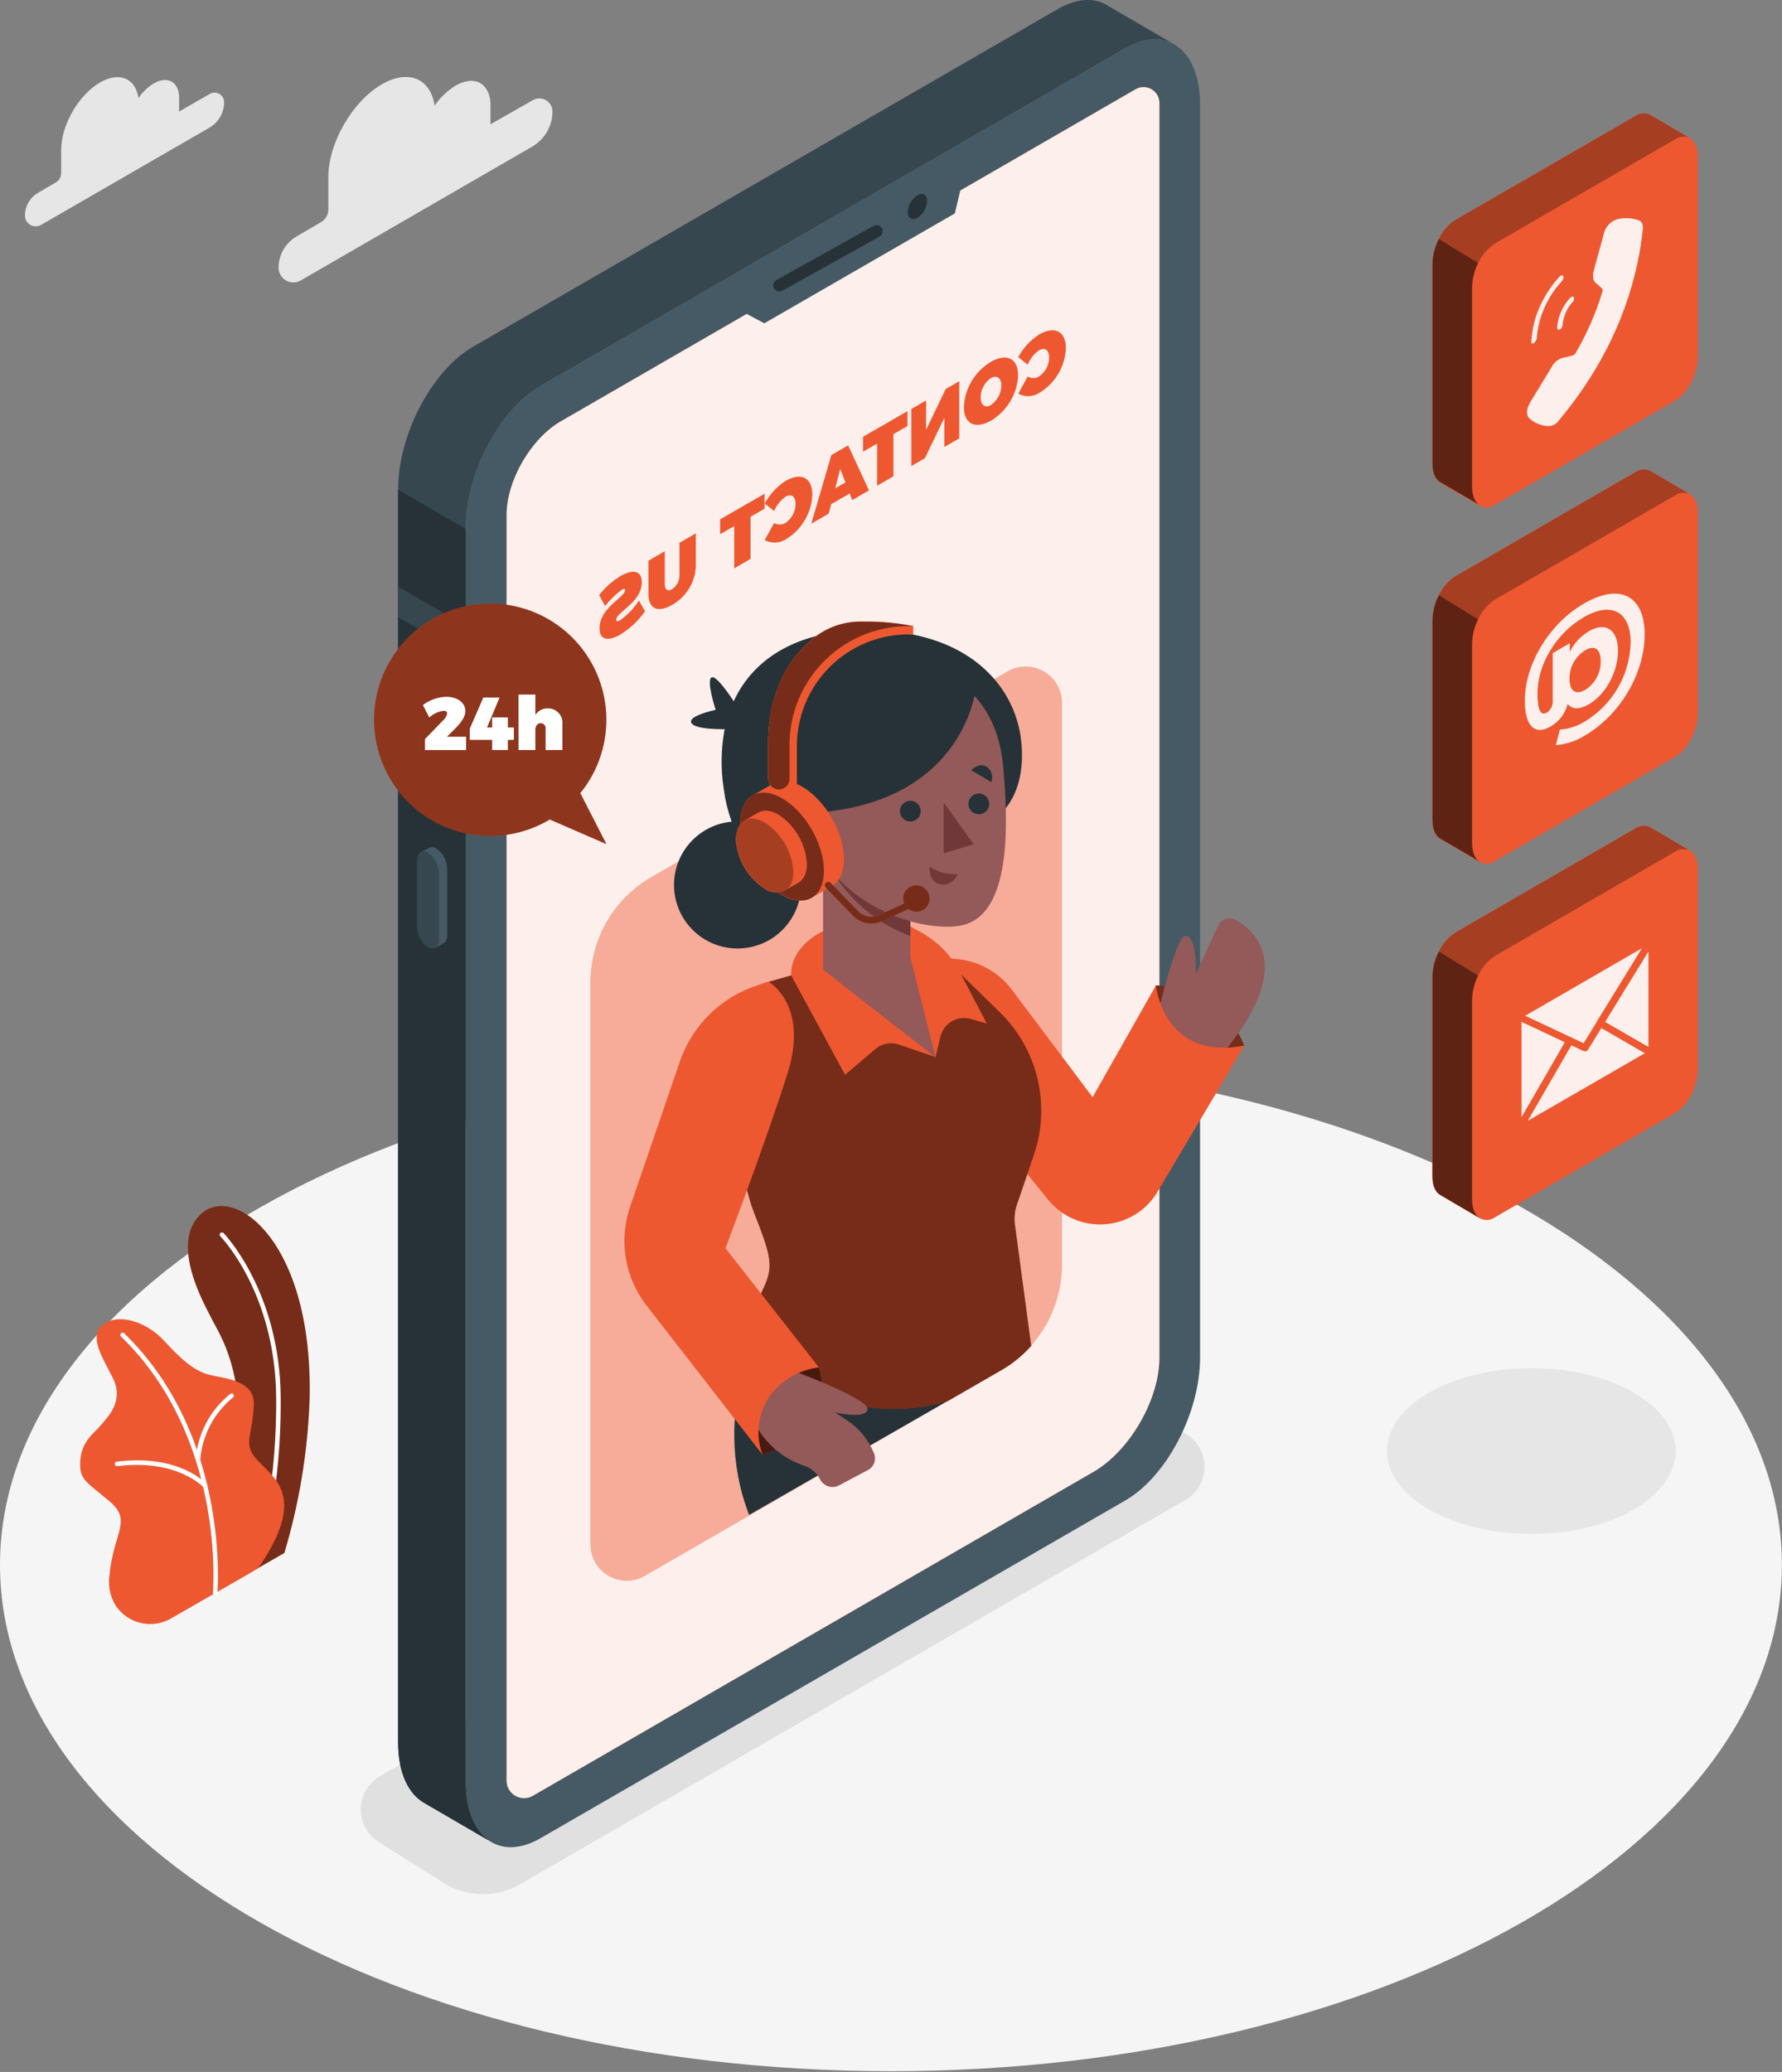 <svg width="505" height="587" viewBox="0 0 505 587" fill="none" xmlns="http://www.w3.org/2000/svg">
<rect x="0" y="0" width="505" height="587" fill="#808080" stroke="none"/>
<path d="M252.483 586.787C113.041 586.787 1.67687e-06 522.571 1.67687e-06 443.357C1.67687e-06 364.142 113.041 299.926 252.483 299.926C391.926 299.926 504.967 364.142 504.967 443.357C504.967 522.571 391.926 586.787 252.483 586.787Z" fill="#F5F5F5"/>
<path d="M147.415 533.792L335.884 424.97C337.542 424.015 338.919 422.639 339.877 420.983C340.834 419.326 341.338 417.446 341.338 415.533C341.338 413.619 340.834 411.74 339.877 410.083C338.919 408.426 337.542 407.051 335.884 406.096L317.292 394.372C314.083 392.523 310.444 391.551 306.741 391.551C303.037 391.551 299.398 392.523 296.189 394.372L107.695 503.207C106.037 504.162 104.66 505.537 103.702 507.194C102.745 508.851 102.241 510.73 102.241 512.644C102.241 514.557 102.745 516.437 103.702 518.094C104.66 519.75 106.037 521.126 107.695 522.081L126.287 533.792C129.497 535.65 133.141 536.629 136.851 536.629C140.561 536.629 144.205 535.65 147.415 533.792Z" fill="#E0E0E0"/>
<path d="M433.982 434.58C411.394 434.58 393.082 424.064 393.082 411.093C393.082 398.122 411.394 387.607 433.982 387.607C456.57 387.607 474.882 398.122 474.882 411.093C474.882 424.064 456.57 434.58 433.982 434.58Z" fill="#E6E6E6"/>
<path d="M80.582 439.961L62.644 450.276C62.644 450.276 71.805 421.485 66.923 392.463C65.078 381.495 61.119 376.049 59.735 373.115C58.351 370.181 47.627 352.05 57.172 343.747C66.718 335.444 88.923 352.14 87.719 396.819C87.171 411.444 84.773 425.94 80.582 439.961Z" fill="#ED5831"/>
<path opacity="0.5" d="M80.582 439.961L62.644 450.276C62.644 450.276 71.805 421.485 66.923 392.463C65.078 381.495 61.119 376.049 59.735 373.115C58.351 370.181 47.627 352.05 57.172 343.747C66.718 335.444 88.923 352.14 87.719 396.819C87.171 411.444 84.773 425.94 80.582 439.961Z" fill="black"/>
<path d="M72.241 445.394C72.371 445.397 72.499 445.359 72.607 445.285C72.715 445.212 72.797 445.106 72.843 444.984C72.907 444.792 79.762 426.059 79.544 395.948C79.326 365.837 63.502 349.487 63.348 349.334C63.289 349.274 63.218 349.226 63.14 349.193C63.062 349.161 62.978 349.144 62.893 349.144C62.809 349.144 62.725 349.161 62.647 349.193C62.569 349.226 62.498 349.274 62.438 349.334C62.379 349.393 62.331 349.464 62.298 349.542C62.266 349.62 62.249 349.704 62.249 349.789C62.249 349.873 62.266 349.957 62.298 350.035C62.331 350.113 62.379 350.184 62.438 350.243C62.592 350.397 78.045 366.26 78.263 395.961C78.481 425.662 71.715 444.369 71.638 444.548C71.581 444.708 71.589 444.884 71.661 445.038C71.733 445.192 71.863 445.311 72.023 445.368C72.093 445.39 72.167 445.399 72.241 445.394Z" fill="white"/>
<path d="M73.099 444.369L48.575 458.463C46.019 459.974 42.989 460.466 40.087 459.841C37.185 459.217 34.625 457.522 32.917 455.094C31.294 452.568 30.609 449.552 30.982 446.573C32.161 433.836 37.696 430.902 30.918 425.226C24.14 419.55 22.372 419.153 22.756 413.694C23.141 408.236 26.869 405.852 28.637 403.7C30.406 401.547 35.3 397.037 31.969 390.374C28.637 383.711 24.089 377.266 30.982 374.319C35.095 372.551 41.95 374.909 46.461 379.803C50.971 384.698 54.687 388.222 59.005 389.4C63.323 390.579 72.317 390.771 71.933 398.216C71.549 405.66 69.576 408.21 71.344 411.529C74.675 417.73 89.167 421.254 73.099 444.369Z" fill="#ED5831"/>
<path d="M60.978 451.954C61.138 451.949 61.29 451.887 61.408 451.779C61.525 451.671 61.6 451.524 61.618 451.365C61.618 450.929 65.386 406.955 35.147 377.689C35.022 377.586 34.863 377.534 34.701 377.544C34.54 377.553 34.388 377.623 34.276 377.74C34.164 377.857 34.101 378.012 34.098 378.173C34.096 378.335 34.154 378.492 34.262 378.612C64.066 407.454 60.376 450.814 60.337 451.25C60.323 451.418 60.375 451.584 60.483 451.714C60.591 451.844 60.746 451.925 60.914 451.942L60.978 451.954Z" fill="white"/>
<path d="M56.122 414.104C56.283 414.105 56.439 414.044 56.557 413.935C56.676 413.826 56.749 413.676 56.762 413.515C57.031 410.107 57.99 406.789 59.583 403.765C61.176 400.74 63.368 398.072 66.026 395.922C66.096 395.874 66.154 395.812 66.2 395.74C66.245 395.669 66.276 395.589 66.29 395.506C66.304 395.422 66.302 395.337 66.283 395.255C66.264 395.172 66.229 395.094 66.18 395.025C66.133 394.956 66.072 394.898 66.002 394.853C65.931 394.808 65.853 394.777 65.77 394.763C65.688 394.748 65.604 394.751 65.522 394.769C65.441 394.788 65.364 394.823 65.296 394.872C62.463 397.118 60.128 399.928 58.439 403.124C56.749 406.32 55.742 409.832 55.481 413.438C55.467 413.609 55.521 413.779 55.631 413.911C55.741 414.043 55.899 414.126 56.07 414.143L56.122 414.104Z" fill="white"/>
<path d="M58.21 421.651C58.365 421.653 58.515 421.598 58.633 421.497C58.76 421.384 58.838 421.226 58.85 421.056C58.862 420.886 58.807 420.718 58.697 420.588C58.39 420.229 50.817 411.875 33.071 414.091C32.903 414.114 32.75 414.202 32.647 414.336C32.544 414.471 32.498 414.641 32.52 414.809C32.542 414.978 32.63 415.132 32.764 415.237C32.898 415.342 33.068 415.391 33.237 415.373C50.279 413.233 57.672 421.356 57.749 421.433C57.807 421.499 57.878 421.552 57.957 421.589C58.037 421.627 58.123 421.648 58.21 421.651Z" fill="white"/>
<path d="M153.156 520.787L318.907 425.085C330.605 418.333 340.087 400.215 340.087 384.621L340.087 29.696C340.087 14.103 330.605 6.94 318.907 13.693L153.156 109.394C141.457 116.147 131.976 134.265 131.976 149.858L131.976 504.783C131.976 520.364 141.457 527.539 153.156 520.787Z" fill="#455A64"/>
<path d="M134.064 98.234L299.828 2.532C304.825 -0.35 309.412 -0.684 313.038 1.085C313.482 1.307 313.91 1.559 314.32 1.841L332.899 12.642C329.157 10.4 324.263 10.566 318.894 13.667L153.143 109.369C141.445 116.121 131.963 134.239 131.963 149.833L131.963 504.757C131.963 513.009 134.615 518.852 138.843 521.619L120.508 510.946C115.831 508.46 112.82 502.374 112.82 493.648L112.82 138.724C112.82 123.104 122.366 104.987 134.064 98.234Z" fill="#37474F"/>
<path d="M131.976 149.833L131.976 504.757C131.976 513.009 134.628 518.852 138.856 521.619L120.508 510.946C115.831 508.46 112.82 502.374 112.82 493.648L112.82 138.724L131.912 149.807L131.976 149.833Z" fill="#263238"/>
<path d="M112.884 166.259L131.976 177.278V185.889L112.884 174.857V166.259Z" fill="#37474F"/>
<path d="M121.251 223.521C122.955 224.508 124.339 223.457 124.339 221.189V202.674C124.322 201.517 124.033 200.38 123.497 199.354C122.961 198.328 122.191 197.442 121.251 196.767C119.547 195.781 118.163 196.767 118.163 199.099V217.614C118.18 218.772 118.469 219.909 119.005 220.935C119.541 221.961 120.31 222.846 121.251 223.521Z" fill="#37474F"/>
<path d="M124.352 221.24V202.674C124.334 201.517 124.046 200.379 123.51 199.354C122.974 198.328 122.204 197.442 121.264 196.767C120.983 196.571 120.655 196.451 120.314 196.419C119.972 196.388 119.628 196.446 119.316 196.588L121.635 195.396C121.953 195.244 122.304 195.177 122.655 195.204C123.006 195.231 123.344 195.351 123.634 195.55C124.576 196.225 125.346 197.11 125.885 198.136C126.423 199.162 126.714 200.299 126.735 201.457V219.959C126.783 220.426 126.712 220.898 126.528 221.331C126.344 221.763 126.054 222.142 125.684 222.432L123.263 223.713C123.648 223.436 123.952 223.06 124.144 222.625C124.335 222.19 124.407 221.712 124.352 221.24Z" fill="#455A64"/>
<path d="M121.251 268.329C122.955 269.315 124.339 268.329 124.339 265.997V247.482C124.321 246.325 124.032 245.188 123.496 244.162C122.959 243.136 122.191 242.25 121.251 241.575C119.547 240.588 118.163 241.575 118.163 243.92V262.422C118.178 263.58 118.466 264.718 119.002 265.744C119.539 266.77 120.309 267.655 121.251 268.329Z" fill="#37474F"/>
<path d="M124.352 265.997V247.482C124.333 246.325 124.045 245.188 123.508 244.162C122.972 243.136 122.204 242.25 121.264 241.575C120.981 241.382 120.654 241.264 120.313 241.233C119.972 241.201 119.629 241.257 119.316 241.395L121.635 240.191C121.951 240.032 122.304 239.962 122.656 239.989C123.009 240.016 123.347 240.139 123.634 240.345C124.578 241.017 125.35 241.903 125.889 242.929C126.427 243.955 126.717 245.093 126.735 246.252V264.805C126.784 265.273 126.714 265.745 126.53 266.178C126.346 266.61 126.055 266.989 125.684 267.278L123.263 268.559C123.664 268.275 123.978 267.885 124.17 267.433C124.363 266.98 124.426 266.483 124.352 265.997Z" fill="#455A64"/>
<path d="M158.947 119.35L321.828 25.276C322.508 24.885 323.278 24.678 324.063 24.677C324.847 24.675 325.618 24.879 326.299 25.267C326.98 25.656 327.548 26.216 327.946 26.892C328.344 27.567 328.558 28.336 328.568 29.12L328.568 384.621C328.568 396.486 320.15 411.055 309.874 416.987L150.99 508.768C150.237 509.201 149.383 509.429 148.513 509.428C147.644 509.428 146.79 509.199 146.037 508.764C145.284 508.329 144.659 507.704 144.224 506.951C143.789 506.199 143.56 505.345 143.559 504.475L143.559 146.04C143.495 136.251 150.439 124.245 158.947 119.35Z" fill="#ED5831"/>
<path opacity="0.9" d="M158.947 119.35L321.828 25.276C322.508 24.885 323.278 24.678 324.063 24.677C324.847 24.675 325.618 24.879 326.299 25.267C326.98 25.656 327.548 26.216 327.946 26.892C328.344 27.567 328.558 28.336 328.568 29.12L328.568 384.621C328.568 396.486 320.15 411.055 309.874 416.987L150.99 508.768C150.237 509.201 149.383 509.429 148.513 509.428C147.644 509.428 146.79 509.199 146.037 508.764C145.284 508.329 144.659 507.704 144.224 506.951C143.789 506.199 143.56 505.345 143.559 504.475L143.559 146.04C143.495 136.251 150.439 124.245 158.947 119.35Z" fill="white"/>
<path d="M273.113 49.839L270.588 60.461L216.594 91.597L207.266 86.625L273.113 49.839Z" fill="#455A64"/>
<path d="M257.237 60.102C257.237 61.87 258.518 62.575 260.005 61.704C260.803 61.174 261.465 60.464 261.939 59.632C262.413 58.8 262.685 57.868 262.734 56.911C262.734 55.156 261.453 54.439 259.966 55.323C259.169 55.85 258.506 56.557 258.032 57.387C257.558 58.217 257.286 59.147 257.237 60.102Z" fill="#263238"/>
<path d="M220.861 82.589C221.156 82.587 221.446 82.512 221.706 82.371L249.28 66.996C249.669 66.767 249.954 66.395 250.073 65.96C250.192 65.524 250.136 65.059 249.917 64.664C249.697 64.27 249.333 63.976 248.9 63.847C248.468 63.717 248.002 63.762 247.602 63.972L220.015 79.347C219.679 79.534 219.416 79.826 219.265 80.179C219.114 80.532 219.085 80.925 219.181 81.296C219.278 81.667 219.496 81.996 219.8 82.23C220.104 82.464 220.477 82.59 220.861 82.589Z" fill="#263238"/>
<path d="M294.408 99.259C296.087 98.285 297.304 99.131 297.304 101.271C297.304 102.341 297.04 103.394 296.534 104.338C296.029 105.281 295.299 106.085 294.408 106.678C293.931 106.967 293.384 107.121 292.826 107.121C292.268 107.121 291.72 106.967 291.243 106.678L288.565 111.521C289.507 112.041 290.575 112.289 291.65 112.237C292.725 112.185 293.764 111.835 294.652 111.227C296.827 109.896 298.641 108.049 299.933 105.85C301.225 103.65 301.954 101.167 302.058 98.618C302.058 93.865 298.867 92.212 294.472 94.775C291.99 96.373 289.957 98.578 288.565 101.181L291.243 103.308C291.904 101.692 292.999 100.29 294.408 99.259Z" fill="#ED5831"/>
<path d="M273.151 115.314C273.151 120.106 276.393 121.721 280.839 119.158C283.077 117.821 284.949 115.951 286.291 113.716C287.632 111.481 288.4 108.949 288.527 106.345C288.527 101.553 285.285 99.938 280.839 102.501C278.596 103.832 276.719 105.7 275.377 107.937C274.035 110.173 273.27 112.708 273.151 115.314ZM283.773 109.202C283.751 110.302 283.467 111.381 282.946 112.35C282.425 113.319 281.68 114.151 280.775 114.776C279.186 115.698 277.905 114.776 277.905 112.598C277.909 111.522 278.172 110.464 278.672 109.511C279.171 108.559 279.893 107.741 280.775 107.126C282.389 106.191 283.773 106.985 283.773 109.202Z" fill="#ED5831"/>
<path d="M267.987 110.227L262.452 121.759V113.456L258.262 115.878V132.035L262.106 129.806L267.616 118.376V126.628L271.831 124.194V107.998L267.987 110.227Z" fill="#ED5831"/>
<path d="M244.565 123.745V127.973L248.563 125.667V137.609L253.188 134.931V122.989L257.16 120.696V116.48L244.565 123.745Z" fill="#ED5831"/>
<path d="M235.544 142.837L240.798 139.8L241.515 141.671L246.256 138.929L240.349 126.18L235.596 128.922L229.907 148.372L234.84 145.527L235.544 142.837ZM236.685 138.352L238.12 132.83L239.593 136.674L236.685 138.352Z" fill="#ED5831"/>
<path d="M222.565 140.735C224.243 139.774 225.46 140.607 225.46 142.76C225.458 143.829 225.193 144.882 224.688 145.825C224.183 146.768 223.454 147.572 222.565 148.167C222.084 148.454 221.535 148.605 220.976 148.605C220.416 148.605 219.867 148.454 219.387 148.167L216.709 153.01C217.655 153.524 218.724 153.768 219.8 153.716C220.875 153.665 221.916 153.318 222.808 152.716C224.985 151.383 226.8 149.535 228.092 147.333C229.384 145.131 230.113 142.645 230.214 140.095C230.214 135.341 227.011 133.688 222.629 136.251C220.15 137.857 218.114 140.06 216.709 142.657L219.387 144.771C220.062 143.164 221.16 141.769 222.565 140.735Z" fill="#ED5831"/>
<path d="M204.075 147.129V151.345L208.073 149.038V161.019L212.699 158.341V146.399L216.671 144.105V139.89L204.075 147.129Z" fill="#ED5831"/>
<path d="M190.404 166.964C189.263 167.617 188.392 167.105 188.392 165.503V156.188L183.754 158.853V168.168C183.754 172.461 186.316 173.742 190.416 171.397C192.392 170.3 194.052 168.714 195.239 166.792C196.426 164.869 197.099 162.674 197.195 160.416V151.101L192.556 153.779V163.094C192.538 163.865 192.333 164.621 191.958 165.295C191.583 165.969 191.049 166.542 190.404 166.964Z" fill="#ED5831"/>
<path d="M176.284 167.015C176.809 166.72 177.142 166.708 177.142 167.195C177.142 169.219 169.903 172.14 169.903 177.996C169.903 181.584 172.632 181.596 175.784 179.777C178.555 178.079 180.941 175.823 182.793 173.153L181.076 170.129C179.667 172.31 177.858 174.206 175.745 175.715C175.066 176.112 174.631 176.112 174.631 175.536C174.631 173.435 181.883 170.641 181.883 164.965C181.883 161.736 179.525 161.121 175.886 163.171C173.542 164.589 171.479 166.426 169.8 168.591L171.479 171.692C172.865 169.926 174.481 168.353 176.284 167.015Z" fill="#ED5831"/>
<path d="M164.443 224.7C169.642 218.315 172.259 210.213 171.778 201.993C171.297 193.773 167.752 186.032 161.844 180.297C155.935 174.562 148.092 171.25 139.861 171.014C131.631 170.777 123.61 173.635 117.383 179.021C111.155 184.408 107.173 191.933 106.221 200.112C105.269 208.291 107.417 216.53 112.241 223.202C117.065 229.875 124.215 234.498 132.28 236.158C140.345 237.818 148.74 236.395 155.807 232.17L171.849 239.141L164.443 224.7Z" fill="#ED5831"/>
<path opacity="0.4" d="M164.443 224.7C169.642 218.315 172.259 210.213 171.778 201.993C171.297 193.773 167.752 186.032 161.844 180.297C155.935 174.562 148.092 171.25 139.861 171.014C131.631 170.777 123.61 173.635 117.383 179.021C111.155 184.408 107.173 191.933 106.221 200.112C105.269 208.291 107.417 216.53 112.241 223.202C117.065 229.875 124.215 234.498 132.28 236.158C140.345 237.818 148.74 236.395 155.807 232.17L171.849 239.141L164.443 224.7Z" fill="black"/>
<path d="M126.721 202.149C126.721 201.649 126.363 201.368 125.709 201.368C124.193 201.566 122.778 202.234 121.66 203.277L119.841 199.74C121.756 198.299 124.069 197.485 126.465 197.408C129.54 197.408 131.872 199.023 131.872 201.432C131.872 203.149 130.591 204.802 128.951 206.454L126.657 208.722H132.077V212.489H120.43V209.401L125.619 204.033C126.178 203.538 126.564 202.878 126.721 202.149Z" fill="white"/>
<path d="M141.559 197.626L138.022 206.109H139.47V203.251H143.929V206.109H145.621V209.607H143.929V212.49H139.47V209.607H133.128V206.429L136.972 197.626H141.559Z" fill="white"/>
<path d="M159.382 205.096V212.489H154.616V206.467C154.643 206.271 154.628 206.071 154.572 205.882C154.516 205.692 154.419 205.516 154.289 205.367C154.159 205.217 153.999 205.098 153.818 205.016C153.638 204.934 153.443 204.891 153.245 204.891C152.309 204.891 151.72 205.622 151.72 206.749V212.489H146.953V196.781H151.72V202.559C152.093 201.97 152.612 201.488 153.228 201.16C153.843 200.832 154.533 200.669 155.231 200.689C155.802 200.674 156.37 200.78 156.897 201C157.425 201.219 157.9 201.548 158.292 201.964C158.684 202.38 158.983 202.874 159.171 203.414C159.359 203.954 159.431 204.527 159.382 205.096Z" fill="white"/>
<path d="M167.353 278.336L167.353 437.539C167.35 439.34 167.822 441.11 168.72 442.67C169.619 444.23 170.913 445.526 172.471 446.428C174.03 447.329 175.799 447.804 177.599 447.805C179.4 447.806 181.169 447.332 182.729 446.432L268.474 396.922L283.671 388.157C288.903 385.132 293.25 380.786 296.277 375.553C299.303 370.321 300.904 364.386 300.917 358.341L300.917 199.125C300.92 197.324 300.448 195.555 299.55 193.994C298.651 192.434 297.357 191.138 295.798 190.236C294.24 189.335 292.471 188.86 290.67 188.859C288.87 188.858 287.101 189.332 285.541 190.232L184.574 248.52C179.339 251.54 174.991 255.886 171.968 261.12C168.945 266.354 167.353 272.292 167.353 278.336Z" fill="#ED5831"/>
<path opacity="0.5" d="M167.353 278.336L167.353 437.539C167.35 439.34 167.822 441.11 168.72 442.67C169.619 444.23 170.913 445.526 172.471 446.428C174.03 447.329 175.799 447.804 177.599 447.805C179.4 447.806 181.169 447.332 182.729 446.432L268.474 396.922L283.671 388.157C288.903 385.132 293.25 380.786 296.277 375.553C299.303 370.321 300.904 364.386 300.917 358.341L300.917 199.125C300.92 197.324 300.448 195.555 299.55 193.994C298.651 192.434 297.357 191.138 295.798 190.236C294.24 189.335 292.471 188.86 290.67 188.859C288.87 188.858 287.101 189.332 285.541 190.232L184.574 248.52C179.339 251.54 174.991 255.886 171.968 261.12C168.945 266.354 167.353 272.292 167.353 278.336Z" fill="white"/>
<path d="M216.747 372.538C216.747 372.538 200.693 399.164 212.288 429.185L268.513 396.922L216.747 372.538Z" fill="#263238"/>
<path d="M191.143 252.911C189.928 243.043 196.943 234.058 206.811 232.843C216.679 231.628 225.663 238.643 226.879 248.511C228.094 258.379 221.079 267.363 211.211 268.578C201.343 269.793 192.359 262.779 191.143 252.911Z" fill="#263238"/>
<path d="M208.919 200.214C208.919 200.214 203.396 191.245 201.705 191.898C200.013 192.552 202.807 201.098 202.807 201.098C202.807 201.098 194.453 202.841 196.003 204.942C197.553 207.043 207.765 206.544 207.765 206.544L208.919 200.214Z" fill="#263238"/>
<path d="M205.075 223.329C208.919 252.21 233.264 252.21 233.264 252.21L284.26 229.761C284.26 229.761 288.104 226.391 289.283 218.652C289.735 215.482 289.735 212.264 289.283 209.094C289.283 209.094 289.283 209.029 289.283 209.004C287.656 196.857 278.571 183.8 258.787 179.79C254.452 178.914 250.038 178.485 245.616 178.508C243.476 178.501 241.337 178.608 239.209 178.829C223.833 180.341 213.057 187.516 207.919 198.676C206.763 201.195 205.904 203.84 205.357 206.556C204.314 212.091 204.218 217.762 205.075 223.329Z" fill="#263238"/>
<path d="M327.504 279.194C327.504 279.194 345.609 278.566 352.58 296.21C352.58 296.21 344.892 301.4 334.808 296.21C324.724 291.021 327.504 279.194 327.504 279.194Z" fill="#ED5831"/>
<path opacity="0.5" d="M327.504 279.194C327.504 279.194 345.609 278.566 352.58 296.21C352.58 296.21 344.892 301.4 334.808 296.21C324.724 291.021 327.504 279.194 327.504 279.194Z" fill="black"/>
<path d="M328.017 287.689C328.017 287.689 333.142 265.42 335.846 265.151C338.549 264.882 339.075 271.942 338.857 275.927L345.264 262.14C345.467 261.712 345.756 261.329 346.112 261.017C346.469 260.704 346.886 260.468 347.337 260.323C347.788 260.178 348.265 260.126 348.737 260.172C349.209 260.218 349.666 260.36 350.081 260.59C356.488 264.113 367.725 274.825 344.033 301.31L328.017 287.689Z" fill="#945959"/>
<path d="M262.414 272.288L266.258 271.788C270.131 271.275 274.072 271.801 277.675 273.315C281.278 274.828 284.413 277.273 286.759 280.399L309.63 310.843L327.569 279.194C327.569 279.194 329.721 300.72 352.644 296.21L328.03 337.635C326.472 340.258 324.304 342.465 321.71 344.07C319.116 345.674 316.172 346.628 313.13 346.851C310.088 347.074 307.037 346.558 304.237 345.349C301.437 344.139 298.971 342.271 297.048 339.903L275.983 314.008L262.414 272.288Z" fill="#ED5831"/>
<path d="M213.595 343.337C218.721 356.33 219.284 358.867 216.158 365.363C213.981 370.161 212.265 375.155 211.033 380.277C211.033 380.277 234.788 406.903 268.602 396.934L283.799 388.17C286.959 386.348 289.806 384.029 292.23 381.302L287.604 346.809C287.371 344.994 287.555 343.149 288.142 341.415L292.999 327.18C295.368 320.227 295.721 312.745 294.016 305.6C292.311 298.455 288.617 291.939 283.363 286.805L267.039 270.853L224.166 276.337L217.76 278.169C213.566 279.382 209.95 282.068 207.577 285.733C205.205 289.398 204.234 293.796 204.844 298.119C206.945 313.239 210.379 335.175 213.595 343.337Z" fill="#ED5831"/>
<path opacity="0.5" d="M213.595 343.337C218.721 356.33 219.284 358.867 216.158 365.363C213.981 370.161 212.265 375.155 211.033 380.277C211.033 380.277 234.788 406.903 268.602 396.934L283.799 388.17C286.959 386.348 289.806 384.029 292.23 381.302L287.604 346.809C287.371 344.994 287.555 343.149 288.142 341.415L292.999 327.18C295.368 320.227 295.721 312.745 294.016 305.6C292.311 298.455 288.617 291.939 283.363 286.805L267.039 270.853L224.166 276.337L217.76 278.169C213.566 279.382 209.95 282.068 207.577 285.733C205.205 289.398 204.234 293.796 204.844 298.119C206.945 313.239 210.379 335.175 213.595 343.337Z" fill="black"/>
<path d="M239.452 304.526L248.037 297.21C248.946 296.432 250.043 295.905 251.218 295.68C252.393 295.455 253.607 295.541 254.739 295.928L265.117 299.503L266.514 293.686C266.732 292.781 267.131 291.929 267.687 291.183C268.243 290.436 268.944 289.81 269.749 289.342C270.553 288.874 271.445 288.573 272.368 288.459C273.292 288.344 274.23 288.418 275.124 288.676L279.622 289.957L272.011 275.376C269.526 270.627 265.698 266.714 261.004 264.126L258.019 262.486L233.353 263.767C233.353 263.767 224.166 267.611 224.166 276.26L239.452 304.449" fill="#ED5831"/>
<path d="M233.251 274.697L257.98 293.968V232.606H233.251V274.697Z" fill="#945959"/>
<path d="M257.596 269.636L265.117 299.554L233.353 274.697L257.596 269.636Z" fill="#945959"/>
<path d="M257.98 265.189C252.481 263.148 247.455 260.009 243.206 255.965C238.957 251.921 235.574 247.056 233.264 241.665V232.606H257.993L257.98 265.189Z" fill="#703838"/>
<path d="M252.65 187.132C262.029 187.132 281.966 192.359 284.273 216.909C286.579 241.46 284.35 260.474 271.69 262.319C259.031 264.164 229.612 254.977 225.665 223.201C221.719 191.424 243.514 187.132 252.65 187.132Z" fill="#945959"/>
<path d="M267.411 227.301V241.767L275.893 239.166L267.411 227.301Z" fill="#703838"/>
<path d="M257.98 232.747C256.353 232.747 255.033 231.427 255.033 229.8C255.033 228.172 256.353 226.853 257.98 226.853C259.608 226.853 260.927 228.172 260.927 229.8C260.927 231.427 259.608 232.747 257.98 232.747Z" fill="#263238"/>
<path d="M274.432 227.75C274.435 228.332 274.61 228.9 274.935 229.383C275.261 229.866 275.722 230.242 276.26 230.463C276.799 230.684 277.391 230.741 277.962 230.626C278.533 230.51 279.057 230.229 279.468 229.816C279.879 229.403 280.158 228.878 280.271 228.307C280.383 227.736 280.324 227.144 280.101 226.606C279.877 226.068 279.5 225.609 279.015 225.285C278.531 224.962 277.962 224.79 277.379 224.79C276.991 224.79 276.607 224.866 276.249 225.015C275.89 225.164 275.565 225.382 275.291 225.657C275.017 225.932 274.8 226.259 274.653 226.618C274.506 226.977 274.431 227.361 274.432 227.75Z" fill="#263238"/>
<path d="M280.98 221.599L275.214 218.178C275.214 218.178 277.418 215.885 279.622 217.256C281.826 218.627 280.98 221.599 280.98 221.599Z" fill="#263238"/>
<path d="M271.396 247.636C268.588 247.841 265.793 247.091 263.464 245.509C263.464 245.509 262.913 249.698 266.424 250.493C269.935 251.287 271.396 247.636 271.396 247.636Z" fill="#703838"/>
<path d="M276.431 195.486C276.431 195.486 272.908 229.377 226.819 230.44C226.819 230.44 212.891 196.754 240.413 185.812C267.936 174.869 276.431 195.486 276.431 195.486Z" fill="#263238"/>
<path d="M213.249 225.366L218.913 222.086C221.065 220.805 224.038 220.984 227.331 222.88C233.866 226.648 239.17 235.835 239.17 243.382C239.17 247.161 237.889 249.788 235.685 251.069L230.124 254.273L229.804 254.452L229.612 254.567C227.511 255.592 224.704 255.349 221.616 253.568C215.082 249.724 209.777 240.614 209.777 233.067C209.816 229.249 211.135 226.609 213.249 225.366Z" fill="#ED5831"/>
<path d="M213.294 244.666C208.673 236.662 208.673 228.011 213.294 225.343C217.915 222.675 225.407 227.001 230.028 235.004C234.649 243.008 234.649 251.659 230.028 254.327C225.407 256.995 217.915 252.669 213.294 244.666Z" fill="#ED5831"/>
<path opacity="0.5" d="M213.294 244.666C208.673 236.662 208.673 228.011 213.294 225.343C217.915 222.675 225.407 227.001 230.028 235.004C234.649 243.008 234.649 251.659 230.028 254.327C225.407 256.995 217.915 252.669 213.294 244.666Z" fill="black"/>
<path d="M210.982 232.478L214.825 230.235C216.286 229.364 218.324 229.479 220.579 230.773C222.934 232.313 224.895 234.385 226.302 236.822C227.708 239.26 228.522 241.994 228.677 244.804C228.677 247.366 227.767 249.199 226.293 250.044L222.449 252.235C222.381 252.285 222.308 252.328 222.232 252.364L222.103 252.44C221.202 252.782 220.231 252.898 219.275 252.777C218.319 252.657 217.407 252.303 216.619 251.749C214.265 250.21 212.306 248.14 210.899 245.705C209.493 243.27 208.678 240.539 208.521 237.731C208.624 235.13 209.521 233.323 210.982 232.478Z" fill="#ED5831"/>
<path d="M208.624 237.705C208.781 240.513 209.595 243.245 211.002 245.679C212.408 248.114 214.368 250.185 216.722 251.723C221.206 254.285 224.833 252.21 224.833 247.046C224.681 244.236 223.867 241.501 222.457 239.065C221.048 236.629 219.083 234.561 216.722 233.028C212.25 230.44 208.624 232.529 208.624 237.705Z" fill="#ED5831"/>
<path opacity="0.3" d="M208.624 237.705C208.781 240.513 209.595 243.245 211.002 245.679C212.408 248.114 214.368 250.185 216.722 251.723C221.206 254.285 224.833 252.21 224.833 247.046C224.681 244.236 223.867 241.501 222.457 239.065C221.048 236.629 219.083 234.561 216.722 233.028C212.25 230.44 208.624 232.529 208.624 237.705Z" fill="black"/>
<path d="M230.842 180.52C234.515 177.683 239.014 176.122 243.655 176.074H244.795C249.495 176.023 254.188 176.453 258.8 177.355C257.955 177.355 257.109 177.355 256.238 177.355H258.8V179.739H256.417C248.203 180.018 240.42 183.48 234.713 189.393C229.005 195.306 225.821 203.207 225.832 211.425V221.509C225.832 221.908 225.749 222.302 225.587 222.667C225.425 223.031 225.189 223.357 224.893 223.624C224.597 223.891 224.248 224.093 223.869 224.216C223.49 224.34 223.089 224.382 222.693 224.341H222.398L219.835 223.547C220.006 223.601 220.182 223.635 220.361 223.649C219.597 223.546 218.898 223.164 218.397 222.578C217.896 221.992 217.628 221.242 217.644 220.472V211.118C217.67 194.192 224.986 185.094 230.842 180.52Z" fill="#ED5831"/>
<path d="M246.974 261.615C248.03 261.615 249.075 261.388 250.036 260.948L258.044 257.245C258.17 257.201 258.284 257.13 258.381 257.039C258.478 256.948 258.554 256.837 258.606 256.715C258.658 256.592 258.684 256.46 258.682 256.327C258.68 256.194 258.65 256.063 258.595 255.942C258.54 255.821 258.46 255.713 258.361 255.624C258.262 255.535 258.145 255.468 258.019 255.427C257.893 255.386 257.759 255.371 257.626 255.384C257.494 255.397 257.366 255.438 257.25 255.503L249.242 259.206C248.22 259.681 247.076 259.825 245.969 259.618C244.862 259.411 243.847 258.864 243.066 258.053L235.378 250.108C235.198 249.928 234.953 249.827 234.699 249.827C234.444 249.827 234.2 249.928 234.02 250.108C233.843 250.29 233.744 250.534 233.744 250.788C233.744 251.041 233.843 251.285 234.02 251.467L241.708 259.411C242.392 260.114 243.211 260.671 244.116 261.05C245.021 261.428 245.993 261.62 246.974 261.615Z" fill="#ED5831"/>
<path opacity="0.5" d="M246.974 261.615C248.03 261.615 249.075 261.388 250.036 260.948L258.044 257.245C258.17 257.201 258.284 257.13 258.381 257.039C258.478 256.948 258.554 256.837 258.606 256.715C258.658 256.592 258.684 256.46 258.682 256.327C258.68 256.194 258.65 256.063 258.595 255.942C258.54 255.821 258.46 255.713 258.361 255.624C258.262 255.535 258.145 255.468 258.019 255.427C257.893 255.386 257.759 255.371 257.626 255.384C257.494 255.397 257.366 255.438 257.25 255.503L249.242 259.206C248.22 259.681 247.076 259.825 245.969 259.618C244.862 259.411 243.847 258.864 243.066 258.053L235.378 250.108C235.198 249.928 234.953 249.827 234.699 249.827C234.444 249.827 234.2 249.928 234.02 250.108C233.843 250.29 233.744 250.534 233.744 250.788C233.744 251.041 233.843 251.285 234.02 251.467L241.708 259.411C242.392 260.114 243.211 260.671 244.116 261.05C245.021 261.428 245.993 261.62 246.974 261.615Z" fill="black"/>
<path d="M255.943 254.555C255.943 255.295 256.162 256.018 256.573 256.633C256.985 257.248 257.569 257.728 258.253 258.011C258.936 258.294 259.689 258.368 260.414 258.224C261.14 258.08 261.807 257.723 262.33 257.2C262.853 256.677 263.21 256.01 263.354 255.284C263.498 254.559 263.424 253.806 263.141 253.123C262.858 252.439 262.378 251.855 261.763 251.444C261.148 251.033 260.424 250.813 259.684 250.813C258.692 250.813 257.74 251.207 257.039 251.909C256.337 252.611 255.943 253.562 255.943 254.555Z" fill="#ED5831"/>
<path opacity="0.5" d="M255.943 254.555C255.943 255.295 256.162 256.018 256.573 256.633C256.985 257.248 257.569 257.728 258.253 258.011C258.936 258.294 259.689 258.368 260.414 258.224C261.14 258.08 261.807 257.723 262.33 257.2C262.853 256.677 263.21 256.01 263.354 255.284C263.498 254.559 263.424 253.806 263.141 253.123C262.858 252.439 262.378 251.855 261.763 251.444C261.148 251.033 260.424 250.813 259.684 250.813C258.692 250.813 257.74 251.207 257.039 251.909C256.337 252.611 255.943 253.562 255.943 254.555Z" fill="black"/>
<path d="M217.67 211.118V220.472C217.654 221.242 217.921 221.992 218.422 222.578C218.923 223.164 219.622 223.546 220.386 223.649C220.809 223.694 221.235 223.65 221.639 223.519C222.043 223.388 222.415 223.174 222.73 222.89C223.046 222.606 223.298 222.258 223.47 221.87C223.642 221.483 223.731 221.063 223.731 220.638V211.118C223.723 206.574 224.635 202.076 226.412 197.894C228.188 193.712 230.792 189.933 234.067 186.784C237.342 183.634 241.221 181.18 245.469 179.569C249.717 177.957 254.248 177.222 258.787 177.407C254.175 176.504 249.482 176.075 244.783 176.125H243.668C239.027 176.173 234.528 177.734 230.855 180.571C224.986 185.094 217.67 194.192 217.67 211.118Z" fill="#ED5831"/>
<path opacity="0.5" d="M217.67 211.118V220.472C217.654 221.242 217.921 221.992 218.422 222.578C218.923 223.164 219.622 223.546 220.386 223.649C220.809 223.694 221.235 223.65 221.639 223.519C222.043 223.388 222.415 223.174 222.73 222.89C223.046 222.606 223.298 222.258 223.47 221.87C223.642 221.483 223.731 221.063 223.731 220.638V211.118C223.723 206.574 224.635 202.076 226.412 197.894C228.188 193.712 230.792 189.933 234.067 186.784C237.342 183.634 241.221 181.18 245.469 179.569C249.717 177.957 254.248 177.222 258.787 177.407C254.175 176.504 249.482 176.075 244.783 176.125H243.668C239.027 176.173 234.528 177.734 230.855 180.571C224.986 185.094 217.67 194.192 217.67 211.118Z" fill="black"/>
<path d="M232.072 387.389C232.072 387.389 238.274 404.469 216.107 412.157C216.107 412.157 208.867 401.522 216.107 392.822C223.346 384.121 232.072 387.389 232.072 387.389Z" fill="#ED5831"/>
<path opacity="0.7" d="M232.072 387.389C232.072 387.389 238.274 404.469 216.107 412.157C216.107 412.157 208.867 401.522 216.107 392.822C223.346 384.121 232.072 387.389 232.072 387.389Z" fill="black"/>
<path d="M224.294 388.17C224.294 388.17 245.949 396.102 245.833 399.177C245.718 402.252 236.634 400.151 236.634 400.151L239.952 402.329C243.447 404.609 246.154 407.911 247.704 411.785C248.042 412.639 248.054 413.588 247.737 414.451C247.421 415.313 246.798 416.029 245.987 416.462L237.761 420.818C237.297 421.065 236.787 421.215 236.263 421.262C235.74 421.308 235.212 421.249 234.711 421.087C234.211 420.926 233.748 420.666 233.349 420.323C232.951 419.979 232.626 419.56 232.392 419.088C231.934 418.182 231.3 417.376 230.528 416.717C229.756 416.057 228.861 415.556 227.895 415.245C223.423 413.758 215.082 409.479 211.738 397.767L224.294 388.17Z" fill="#945959"/>
<path d="M217.798 278.144C217.798 278.144 229.33 284.55 223.205 304.001C217.081 323.451 205.587 353.626 205.587 353.626L232.072 387.389C229.243 387.73 226.517 388.664 224.073 390.13C221.629 391.596 219.521 393.561 217.888 395.897C216.323 398.272 215.346 400.985 215.036 403.812C214.726 406.639 215.093 409.499 216.107 412.157L183.228 369.873C180.188 365.966 178.169 361.362 177.355 356.478C176.54 351.594 176.956 346.585 178.564 341.902L192.659 300.746C194.382 295.719 197.245 291.158 201.023 287.422C204.802 283.685 209.395 280.873 214.441 279.207L217.798 278.144Z" fill="#ED5831"/>
<path d="M412.456 163.248L463.414 133.778C464 133.371 464.679 133.118 465.388 133.039C466.097 132.961 466.815 133.061 467.476 133.329C467.615 133.394 467.748 133.471 467.873 133.56L478.956 140.056H478.879C480.276 140.851 481.16 142.696 481.16 145.335V202.021C481.16 206.813 478.251 212.387 474.651 214.462L423.693 243.933C423.046 244.4 422.277 244.668 421.479 244.702C420.682 244.736 419.893 244.535 419.208 244.125C419.243 244.139 419.274 244.161 419.298 244.189L408.292 237.782C406.856 237.014 405.947 235.143 405.947 232.465V175.69C405.947 170.898 408.804 165.324 412.456 163.248Z" fill="#ED5831"/>
<path d="M407.766 168.617C408.797 166.424 410.422 164.564 412.456 163.248L463.414 133.778C464 133.371 464.679 133.118 465.388 133.039C466.097 132.961 466.815 133.061 467.476 133.329C467.615 133.394 467.748 133.471 467.873 133.56L478.956 140.056C478.278 139.71 477.518 139.556 476.759 139.613C475.999 139.669 475.27 139.934 474.651 140.377L423.693 169.847C421.59 171.222 419.923 173.169 418.888 175.459L407.766 168.617Z" fill="#ED5831"/>
<path d="M417.184 238.948C417.184 241.511 418.004 243.292 419.298 244.074L408.292 237.667C406.856 236.898 405.947 235.027 405.947 232.35V175.69C406.001 173.223 406.624 170.803 407.766 168.617L418.888 175.459C417.82 177.581 417.238 179.914 417.184 182.288V238.948Z" fill="#ED5831"/>
<path opacity="0.3" d="M407.766 168.617C408.797 166.424 410.422 164.564 412.456 163.248L463.414 133.778C464 133.371 464.679 133.118 465.388 133.039C466.097 132.961 466.815 133.061 467.476 133.329C467.615 133.394 467.748 133.471 467.873 133.56L478.956 140.056C478.278 139.71 477.518 139.556 476.759 139.613C475.999 139.669 475.27 139.934 474.651 140.377L423.693 169.847C421.59 171.222 419.923 173.169 418.888 175.459L407.766 168.617Z" fill="black"/>
<path opacity="0.6" d="M417.184 238.948C417.184 241.511 418.004 243.292 419.298 244.074L408.292 237.667C406.856 236.898 405.947 235.027 405.947 232.35V175.69C406.001 173.223 406.624 170.803 407.766 168.617L418.888 175.459C417.82 177.581 417.238 179.914 417.184 182.288V238.948Z" fill="black"/>
<path d="M432.124 198.523C432.124 205.865 435.033 208.363 439.389 205.839C440.591 205.155 441.642 204.235 442.478 203.134C443.315 202.033 443.921 200.774 444.258 199.432C445.539 201.008 447.525 201.111 450.319 199.497C454.906 196.844 458.519 190.527 458.519 184.39C458.519 178.252 454.944 176.138 450.319 178.803C447.972 180.187 446.076 182.22 444.86 184.659V182.237L440.03 185.03V198.305C440.102 199.003 439.981 199.708 439.68 200.343C439.38 200.978 438.911 201.518 438.326 201.905C436.698 202.854 435.699 201.252 435.699 196.498C435.699 188.183 441.029 179.367 448.909 174.818C456.789 170.27 462.107 173.435 462.107 181.994C462.004 186.536 460.752 190.977 458.469 194.905C456.186 198.832 452.946 202.118 449.05 204.455C446.935 205.758 444.533 206.524 442.054 206.685L440.914 211.105C443.8 210.872 446.59 209.954 449.05 208.427C459.301 202.495 466.079 190.553 466.079 179.739C466.079 168.924 459.237 165.004 448.909 170.974C438.928 176.728 432.124 188.247 432.124 198.523ZM444.783 192.36C444.758 190.735 445.155 189.131 445.934 187.705C446.713 186.28 447.849 185.08 449.23 184.223C451.792 182.724 453.624 183.775 453.624 187.26C453.657 188.887 453.27 190.496 452.5 191.93C451.731 193.364 450.604 194.576 449.23 195.448C446.667 196.895 444.783 195.96 444.783 192.36Z" fill="#ED5831"/>
<g opacity="0.9">
<path d="M432.124 198.523C432.124 205.865 435.033 208.363 439.389 205.839C440.591 205.155 441.642 204.235 442.478 203.134C443.315 202.033 443.921 200.774 444.258 199.432C445.539 201.008 447.525 201.111 450.319 199.497C454.906 196.844 458.519 190.527 458.519 184.39C458.519 178.252 454.944 176.138 450.319 178.803C447.972 180.187 446.076 182.22 444.86 184.659V182.237L440.03 185.03V198.305C440.102 199.003 439.981 199.708 439.68 200.343C439.38 200.978 438.911 201.518 438.326 201.905C436.698 202.854 435.699 201.252 435.699 196.498C435.699 188.183 441.029 179.367 448.909 174.818C456.789 170.27 462.107 173.435 462.107 181.994C462.004 186.536 460.752 190.977 458.469 194.905C456.186 198.832 452.946 202.118 449.05 204.455C446.935 205.758 444.533 206.524 442.054 206.685L440.914 211.105C443.8 210.872 446.59 209.954 449.05 208.427C459.301 202.495 466.079 190.553 466.079 179.739C466.079 168.924 459.237 165.004 448.909 170.974C438.928 176.728 432.124 188.247 432.124 198.523ZM444.783 192.36C444.758 190.735 445.155 189.131 445.934 187.705C446.713 186.28 447.849 185.08 449.23 184.223C451.792 182.724 453.624 183.775 453.624 187.26C453.657 188.887 453.27 190.496 452.5 191.93C451.731 193.364 450.604 194.576 449.23 195.448C446.667 196.895 444.783 195.96 444.783 192.36Z" fill="white"/>
</g>
<path d="M412.456 264.19L463.414 234.72C463.999 234.311 464.679 234.057 465.389 233.981C466.099 233.905 466.817 234.009 467.476 234.284C467.615 234.349 467.748 234.426 467.873 234.515L478.956 241.011H478.879C480.276 241.806 481.16 243.651 481.16 246.277V302.937C481.16 307.742 478.251 313.303 474.651 315.379L423.693 344.849C423.048 345.32 422.278 345.589 421.48 345.624C420.682 345.658 419.891 345.455 419.208 345.041L419.298 345.118L408.292 338.648C406.856 337.892 405.947 336.085 405.947 333.33V276.619C405.947 271.827 408.804 266.266 412.456 264.19Z" fill="#ED5831"/>
<path d="M407.766 269.559C408.794 267.364 410.419 265.503 412.456 264.19L463.414 234.72C463.999 234.311 464.679 234.057 465.389 233.981C466.099 233.905 466.817 234.009 467.476 234.284C467.615 234.349 467.748 234.426 467.873 234.515L478.956 241.011C478.28 240.661 477.52 240.505 476.76 240.559C476.001 240.614 475.271 240.876 474.651 241.319L423.693 270.789C421.586 272.166 419.919 274.118 418.888 276.414L407.766 269.559Z" fill="#ED5831"/>
<path d="M417.184 339.878C417.184 342.44 418.004 344.221 419.298 345.067L408.292 338.596C406.856 337.84 405.947 336.034 405.947 333.279V276.619C406.001 274.157 406.624 271.741 407.766 269.559L418.888 276.401C417.82 278.518 417.238 280.847 417.184 283.218V339.878Z" fill="#ED5831"/>
<path opacity="0.3" d="M407.766 269.559C408.794 267.364 410.419 265.503 412.456 264.19L463.414 234.72C463.999 234.311 464.679 234.057 465.389 233.981C466.099 233.905 466.817 234.009 467.476 234.284C467.615 234.349 467.748 234.426 467.873 234.515L478.956 241.011C478.28 240.661 477.52 240.505 476.76 240.559C476.001 240.614 475.271 240.876 474.651 241.319L423.693 270.789C421.586 272.166 419.919 274.118 418.888 276.414L407.766 269.559Z" fill="black"/>
<path opacity="0.6" d="M417.184 339.878C417.184 342.44 418.004 344.221 419.298 345.067L408.292 338.596C406.856 337.84 405.947 336.034 405.947 333.279V276.619C406.001 274.157 406.624 271.741 407.766 269.559L418.888 276.401C417.82 278.518 417.238 280.847 417.184 283.218V339.878Z" fill="black"/>
<path d="M454.867 289.522L467.155 269.559V296.608L454.867 289.522Z" fill="#ED5831"/>
<path d="M443.451 295.275L431.189 316.506V289.496L443.451 295.275Z" fill="#ED5831"/>
<path d="M465.297 268.649L452.676 289.15C452.623 289.195 452.575 289.247 452.535 289.304C452.524 289.355 452.524 289.407 452.535 289.458L448.781 295.557L445.603 294.058C445.554 294.004 445.498 293.957 445.437 293.917C445.312 293.844 445.171 293.8 445.027 293.789L432.214 287.779L465.297 268.649Z" fill="#ED5831"/>
<path d="M445.309 296.146L448.743 297.761C448.875 297.822 449.02 297.853 449.165 297.85C449.342 297.852 449.517 297.809 449.672 297.723C449.827 297.638 449.957 297.514 450.05 297.363L453.804 291.264L466.13 298.389L432.957 317.531L445.309 296.146Z" fill="#ED5831"/>
<g opacity="0.9">
<path d="M454.867 289.522L467.155 269.559V296.608L454.867 289.522Z" fill="white"/>
<path d="M443.451 295.275L431.189 316.506V289.496L443.451 295.275Z" fill="white"/>
<path d="M465.297 268.649L452.676 289.15C452.623 289.195 452.575 289.247 452.535 289.304C452.524 289.355 452.524 289.407 452.535 289.458L448.781 295.557L445.603 294.058C445.554 294.004 445.498 293.957 445.437 293.917C445.312 293.844 445.171 293.8 445.027 293.789L432.214 287.779L465.297 268.649Z" fill="white"/>
<path d="M445.309 296.146L448.743 297.761C448.875 297.822 449.02 297.853 449.165 297.85C449.342 297.852 449.517 297.809 449.672 297.723C449.827 297.638 449.957 297.514 450.05 297.363L453.804 291.264L466.13 298.389L432.957 317.531L445.309 296.146Z" fill="white"/>
</g>
<path d="M412.456 62.357L463.414 32.887C463.999 32.478 464.679 32.224 465.389 32.148C466.099 32.072 466.817 32.176 467.476 32.451C467.615 32.516 467.748 32.593 467.873 32.682L478.956 39.178H478.879C480.276 39.96 481.16 41.818 481.16 44.444V101.104C481.16 105.896 478.251 111.47 474.651 113.546L423.693 143.016C423.048 143.487 422.278 143.756 421.48 143.791C420.682 143.825 419.891 143.622 419.208 143.208L419.298 143.272L408.292 136.866C406.856 136.11 405.947 134.303 405.947 131.548V74.748C405.947 69.955 408.804 64.382 412.456 62.357Z" fill="#ED5831"/>
<path d="M407.766 67.688C408.793 65.489 410.419 63.624 412.456 62.306L463.414 32.887C463.999 32.478 464.679 32.224 465.389 32.148C466.099 32.072 466.817 32.176 467.476 32.451C467.615 32.516 467.748 32.593 467.873 32.682L478.956 39.178C478.28 38.828 477.52 38.672 476.76 38.726C476.001 38.781 475.271 39.043 474.651 39.486L423.693 68.956C421.586 70.333 419.919 72.285 418.888 74.581L407.766 67.688Z" fill="#ED5831"/>
<path d="M417.184 137.955C417.184 140.518 418.004 142.299 419.298 143.08L408.292 136.674C406.856 135.918 405.947 134.111 405.947 131.356V74.748C406.001 72.285 406.624 69.869 407.766 67.688L418.888 74.53C417.82 76.647 417.238 78.976 417.184 81.346V137.955Z" fill="#ED5831"/>
<path opacity="0.3" d="M407.766 67.688C408.793 65.489 410.419 63.624 412.456 62.306L463.414 32.887C463.999 32.478 464.679 32.224 465.389 32.148C466.099 32.072 466.817 32.176 467.476 32.451C467.615 32.516 467.748 32.593 467.873 32.682L478.956 39.178C478.28 38.828 477.52 38.672 476.76 38.726C476.001 38.781 475.271 39.043 474.651 39.486L423.693 68.956C421.586 70.333 419.919 72.285 418.888 74.581L407.766 67.688Z" fill="black"/>
<path opacity="0.6" d="M417.184 137.955C417.184 140.518 418.004 142.299 419.298 143.08L408.292 136.674C406.856 135.918 405.947 134.111 405.947 131.356V74.748C406.001 72.285 406.624 69.869 407.766 67.688L418.888 74.53C417.82 76.647 417.238 78.976 417.184 81.346V137.955Z" fill="black"/>
<path d="M433.854 113.61C435.814 110.381 437.787 107.203 439.748 103.949C440.059 103.332 440.493 102.787 441.025 102.346C441.556 101.905 442.173 101.578 442.836 101.386C443.784 101.194 444.732 100.976 445.706 100.694C446.053 100.55 446.344 100.298 446.539 99.977C449.747 94.486 452.297 88.638 454.137 82.551C454.176 82.421 454.187 82.284 454.17 82.149C454.152 82.014 454.106 81.885 454.034 81.769C453.432 81.167 452.753 80.616 452.138 80.078C451.523 79.54 451.203 78.297 451.651 76.682C452.599 73.261 453.509 69.84 454.457 66.432C454.641 65.463 455.076 64.56 455.719 63.814C456.363 63.067 457.191 62.503 458.122 62.178C460.188 61.603 462.382 61.684 464.4 62.408C465.182 62.703 465.592 63.408 465.605 64.625C465.272 66.97 465.054 69.289 464.605 71.672C461.445 88.859 453.842 104.662 441.798 119.081C441.483 119.559 441.061 119.957 440.565 120.242C440.068 120.527 439.512 120.691 438.941 120.721C436.947 120.674 435.031 119.936 433.521 118.633C432.38 117.608 432.496 115.788 433.854 113.61Z" fill="#ED5831"/>
<path d="M434.008 96.146C434.276 92.46 435.291 88.868 436.993 85.588C438.263 83.025 439.88 80.649 441.798 78.527C442.298 77.964 442.72 77.784 442.977 78.207C443.233 78.63 442.977 79.232 442.49 79.783L441.99 80.36C438.449 84.448 436.217 89.505 435.584 94.877C435.59 95.269 435.551 95.66 435.468 96.043C435.307 96.484 435.049 96.882 434.712 97.209C434.443 97.401 434.136 97.209 433.918 97.209C433.995 96.684 433.982 96.415 434.008 96.146Z" fill="#ED5831"/>
<path d="M445.616 85.626C444.007 87.396 443.029 89.648 442.836 92.032C442.751 92.395 442.618 92.744 442.439 93.07C441.657 93.711 441.273 93.493 441.273 92.686C441.547 89.629 442.811 86.746 444.873 84.473C445.36 83.973 445.757 83.819 445.988 84.242C446.071 84.484 446.08 84.744 446.014 84.991C445.947 85.237 445.809 85.459 445.616 85.626Z" fill="#ED5831"/>
<g opacity="0.9">
<path d="M433.854 113.61C435.814 110.381 437.787 107.203 439.748 103.949C440.059 103.332 440.493 102.787 441.025 102.346C441.556 101.905 442.173 101.578 442.836 101.386C443.784 101.194 444.732 100.976 445.706 100.694C446.053 100.55 446.344 100.298 446.539 99.977C449.747 94.486 452.297 88.638 454.137 82.551C454.176 82.421 454.187 82.284 454.17 82.149C454.152 82.014 454.106 81.885 454.034 81.769C453.432 81.167 452.753 80.616 452.138 80.078C451.523 79.54 451.203 78.297 451.651 76.682C452.599 73.261 453.509 69.84 454.457 66.432C454.641 65.463 455.076 64.56 455.719 63.814C456.363 63.067 457.191 62.503 458.122 62.178C460.188 61.603 462.382 61.684 464.4 62.408C465.182 62.703 465.592 63.408 465.605 64.625C465.272 66.97 465.054 69.289 464.605 71.672C461.445 88.859 453.842 104.662 441.798 119.081C441.483 119.559 441.061 119.957 440.565 120.242C440.068 120.527 439.512 120.691 438.941 120.721C436.947 120.674 435.031 119.936 433.521 118.633C432.38 117.608 432.496 115.788 433.854 113.61Z" fill="white"/>
<path d="M434.008 96.146C434.276 92.46 435.291 88.868 436.993 85.588C438.263 83.025 439.88 80.649 441.798 78.527C442.298 77.964 442.72 77.784 442.977 78.207C443.233 78.63 442.977 79.232 442.49 79.783L441.99 80.36C438.449 84.448 436.217 89.505 435.584 94.877C435.59 95.269 435.551 95.66 435.468 96.043C435.307 96.484 435.049 96.882 434.712 97.209C434.443 97.401 434.136 97.209 433.918 97.209C433.995 96.684 433.982 96.415 434.008 96.146Z" fill="white"/>
<path d="M445.616 85.626C444.007 87.396 443.029 89.648 442.836 92.032C442.751 92.395 442.618 92.744 442.439 93.07C441.657 93.711 441.273 93.493 441.273 92.686C441.547 89.629 442.811 86.746 444.873 84.473C445.36 83.973 445.757 83.819 445.988 84.242C446.071 84.484 446.08 84.744 446.014 84.991C445.947 85.237 445.809 85.459 445.616 85.626Z" fill="white"/>
</g>
<path d="M151.003 28.377L138.997 35.206V30.952C138.997 30.657 138.997 30.35 138.997 30.055C138.997 29.761 138.997 29.479 138.997 29.197V29.043C138.562 23.418 134.295 21.253 129.093 24.264C126.737 25.712 124.719 27.648 123.173 29.94C122.007 22.252 115.767 19.536 108.22 23.879C99.84 28.723 93.049 40.536 93.049 50.172V59.269C93.061 59.997 92.882 60.715 92.528 61.351C92.175 61.988 91.661 62.52 91.037 62.895L83.965 67.034C82.438 67.939 81.173 69.225 80.292 70.766C79.412 72.306 78.947 74.049 78.942 75.824C78.942 76.56 79.135 77.283 79.504 77.921C79.872 78.558 80.402 79.088 81.04 79.455C81.677 79.823 82.401 80.016 83.137 80.015C83.873 80.014 84.596 79.819 85.233 79.45L150.824 41.536C152.564 40.525 154.009 39.077 155.016 37.335C156.023 35.593 156.557 33.618 156.564 31.606C156.565 30.954 156.394 30.314 156.069 29.75C155.745 29.185 155.277 28.716 154.714 28.389C154.151 28.062 153.512 27.888 152.86 27.886C152.209 27.884 151.568 28.053 151.003 28.377Z" fill="#E6E6E6"/>
<path d="M59.479 26.596L50.753 31.606V28.479C50.753 28.261 50.753 28.044 50.753 27.826C50.753 27.608 50.753 27.403 50.753 27.198V27.121C50.433 23.034 47.332 21.458 43.552 23.649C41.84 24.697 40.373 26.1 39.247 27.762C38.388 22.201 33.852 20.189 28.368 23.354C22.269 26.878 17.336 35.437 17.336 42.471V49.096C17.332 49.615 17.192 50.124 16.932 50.573C16.671 51.023 16.298 51.396 15.85 51.658L10.725 54.669C9.609 55.325 8.685 56.262 8.045 57.386C7.404 58.51 7.069 59.782 7.073 61.076C7.074 61.606 7.213 62.126 7.476 62.586C7.739 63.046 8.118 63.429 8.574 63.699C9.031 63.968 9.55 64.113 10.079 64.12C10.609 64.128 11.132 63.997 11.596 63.741L59.35 36.167C60.616 35.435 61.667 34.383 62.398 33.117C63.128 31.851 63.514 30.415 63.515 28.953C63.516 28.48 63.392 28.015 63.157 27.605C62.922 27.194 62.583 26.852 62.175 26.613C61.766 26.375 61.302 26.248 60.829 26.244C60.356 26.241 59.89 26.363 59.479 26.596Z" fill="#E6E6E6"/>
</svg>
